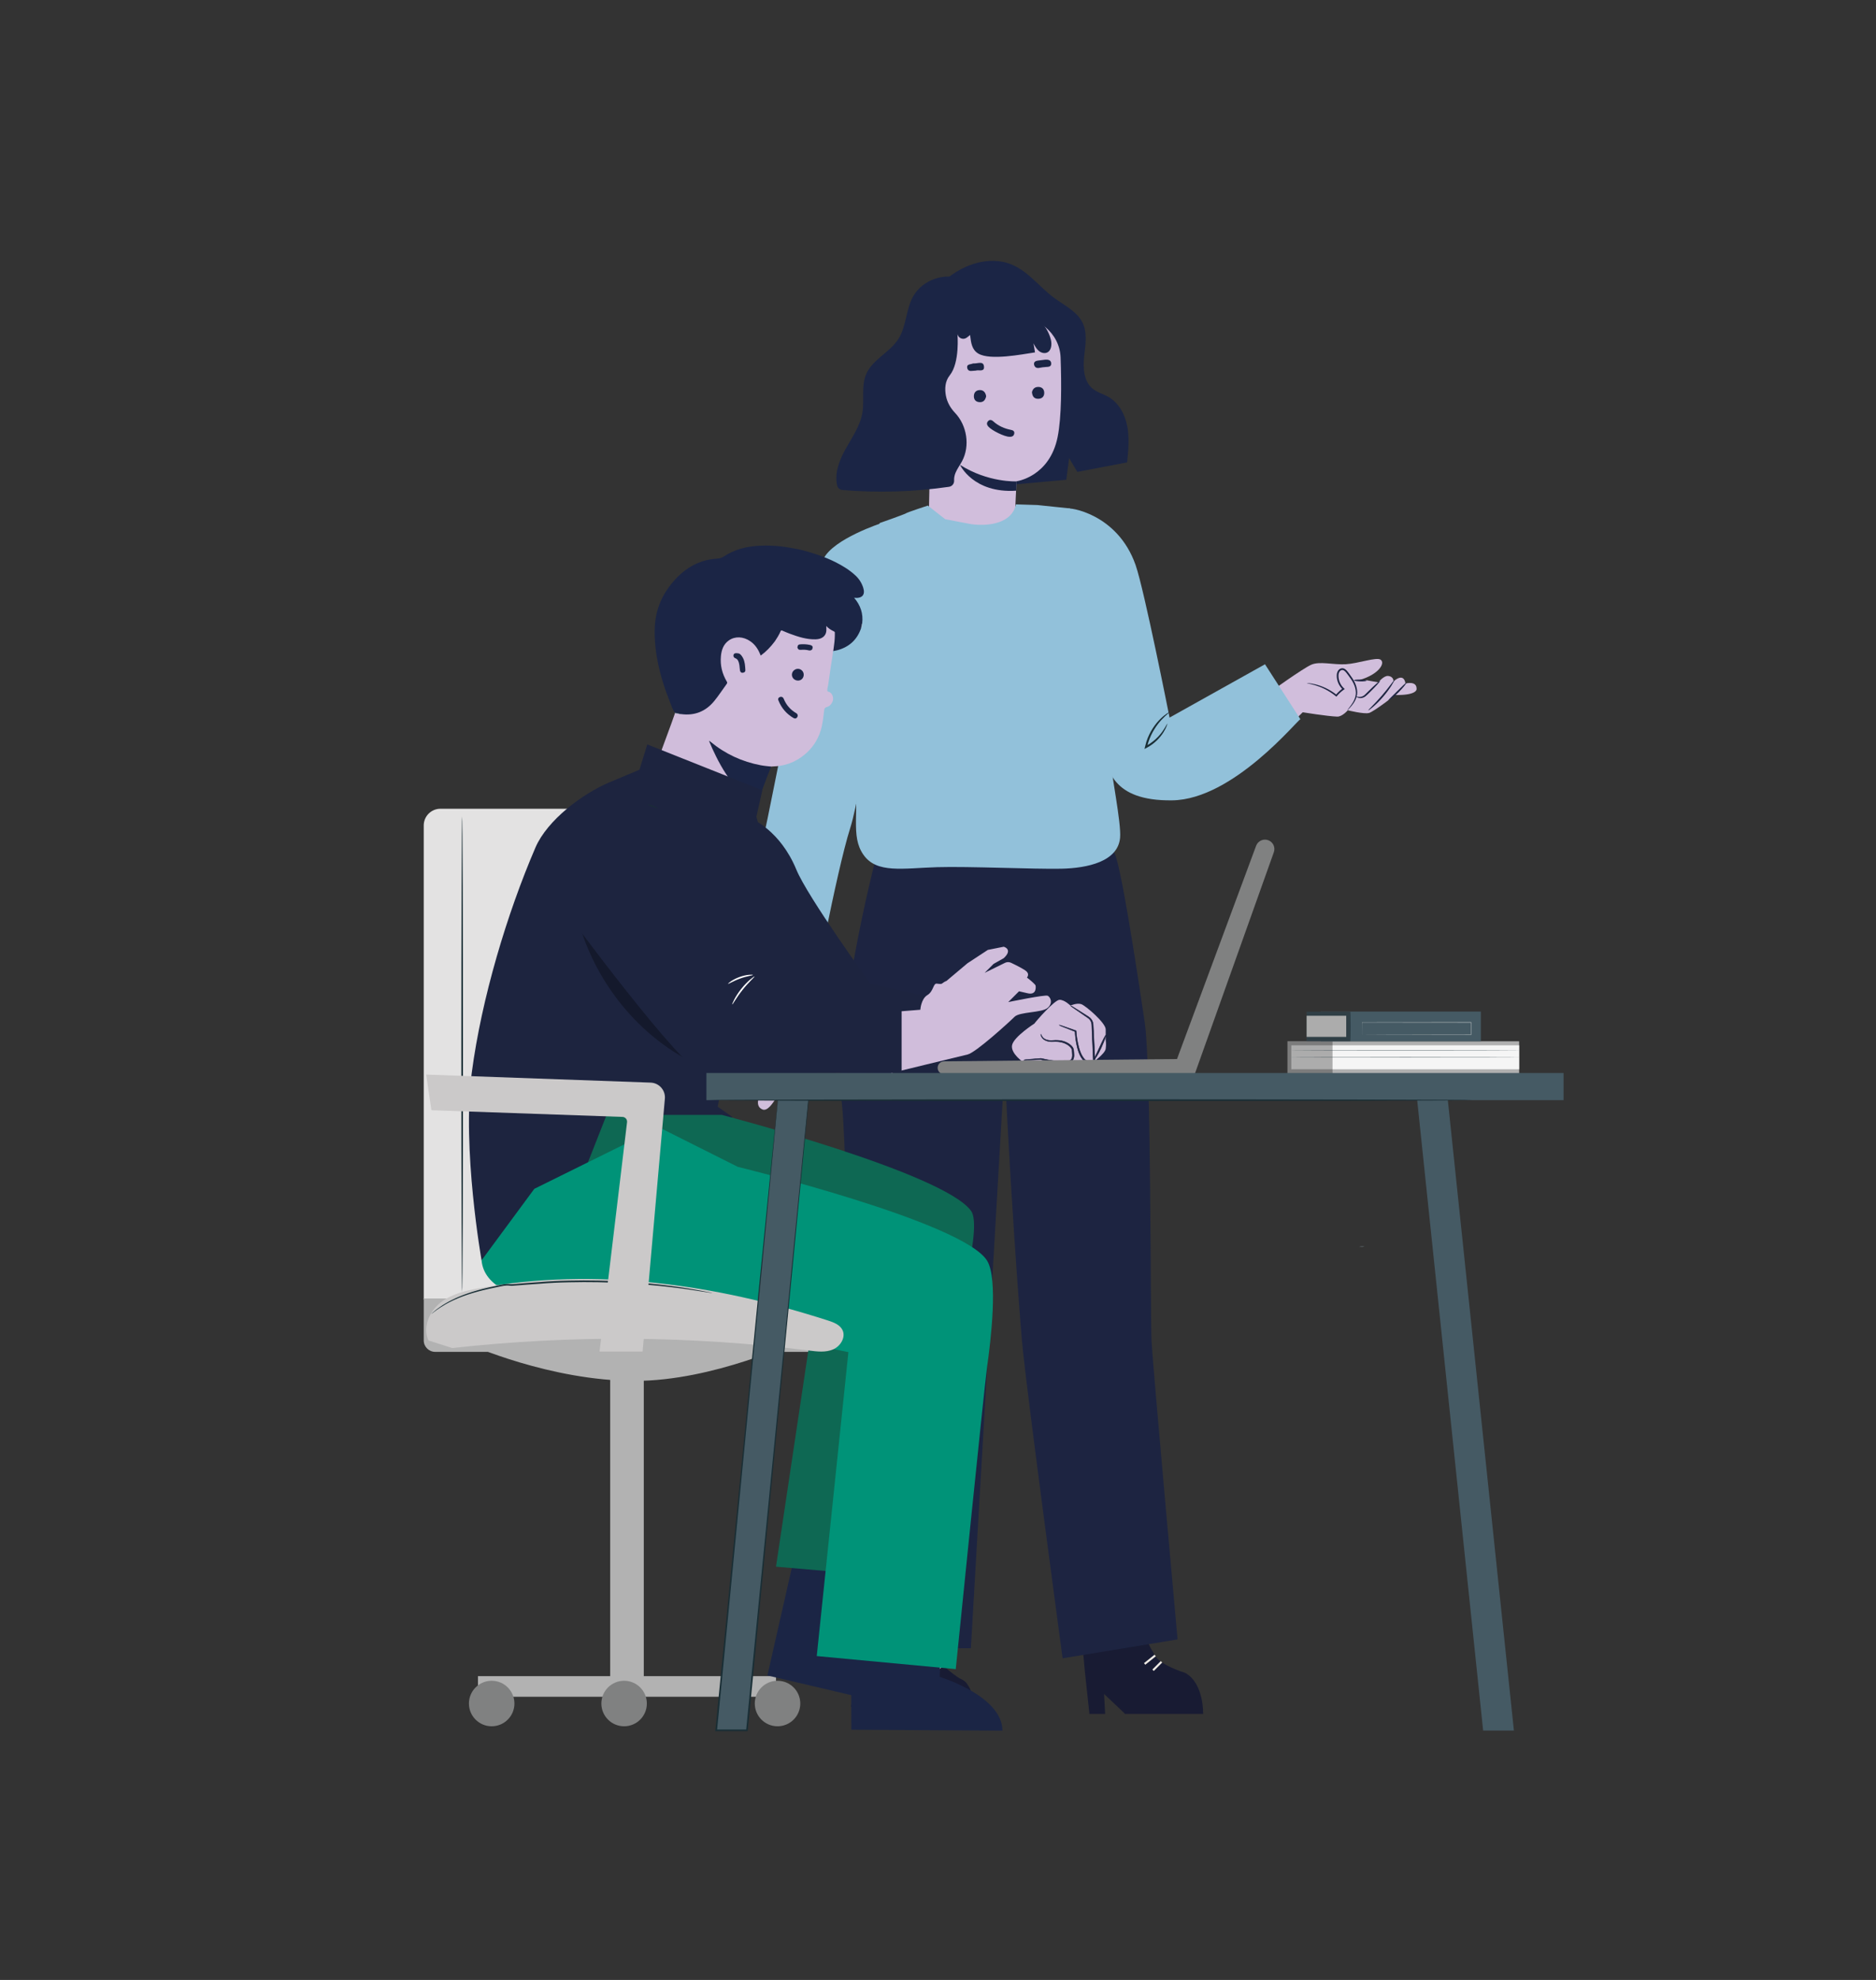 <?xml version="1.0" encoding="UTF-8"?>
<svg id="Capa_1" data-name="Capa 1" xmlns="http://www.w3.org/2000/svg" viewBox="0 0 1302.12 1373.97">
  <rect x="0" y="0" width="1302.12" height="1373.97" fill="#333333" stroke="none"/>
  <defs>
    <style>
      .cls-1 {
        fill: #738086;
      }

      .cls-2 {
        fill: #fff;
      }

      .cls-3 {
        fill: #f5f5f5;
      }

      .cls-4 {
        fill: #d1bedc;
      }

      .cls-5 {
        fill: #455a64;
      }

      .cls-6 {
        fill: #b2b2b2;
      }

      .cls-7 {
        fill: #808181;
      }

      .cls-8 {
        stroke: #eeeae4;
        stroke-width: 1.42px;
      }

      .cls-8, .cls-9 {
        fill: #181b33;
      }

      .cls-8, .cls-10 {
        stroke-miterlimit: 10;
      }

      .cls-11 {
        fill: #0e6853;
      }

      .cls-12 {
        fill: #b0b0b0;
      }

      .cls-13 {
        opacity: .3;
      }

      .cls-14 {
        fill: #192e35;
      }

      .cls-15 {
        fill: #1b2545;
      }

      .cls-16, .cls-10 {
        fill: #1d243f;
      }

      .cls-17 {
        fill: #e3e2e2;
      }

      .cls-18 {
        fill: #d0bddb;
      }

      .cls-19 {
        fill: #cfccd1;
      }

      .cls-20 {
        fill: #e3e3e2;
      }

      .cls-21 {
        fill: #608385;
      }

      .cls-22 {
        fill: #92c1da;
      }

      .cls-23 {
        fill: #1d2441;
      }

      .cls-24 {
        fill: #009378;
      }

      .cls-10 {
        stroke: #1d2440;
        stroke-width: .3px;
      }

      .cls-25 {
        fill: #cbc9c9;
      }
    </style>
  </defs>
  <g>
    <path class="cls-9" d="M750.99,1138.21l2.19,23.4,2.92,27.05v.73h10.97l-.73-13.89,13.89,13.16,.73,.73h54.11s.73-21.2-12.43-28.52c0,0-19.74-5.85-21.94-13.89,0,0-5.85-8.04-5.85-16.82l-43.87,8.04Z"/>
    <line class="cls-8" x1="800.34" y1="1159.05" x2="806.19" y2="1153.2"/>
    <line class="cls-8" x1="794.49" y1="1154.67" x2="801.8" y2="1148.82"/>
  </g>
  <g>
    <path class="cls-9" d="M671.08,1168.3l1.46,2.19c4.39,7.31,0,13.89,0,13.89h-54.11l-8.04-12.43-7.31,12.43h-12.43l4.39-16.09,10.97-41.68,47.53,10.97s-1.46,8.77-1.46,13.89c0,0,1.46,5.12,13.89,13.16,0,0,3.66,1.46,5.12,3.66Z"/>
    <line class="cls-8" x1="647.32" y1="1155.51" x2="652.43" y2="1151.85"/>
    <line class="cls-8" x1="649.51" y1="1159.9" x2="654.63" y2="1154.78"/>
  </g>
  <path class="cls-15" d="M652.94,197.3c12.84-13.07,33.1-20.79,49.88-13.44,11.28,4.94,18.94,15.53,28.84,22.85,7.21,5.33,16.12,9.45,19.9,17.59,3.33,7.17,1.73,15.52,.92,23.39-.8,7.87-.24,16.94,5.85,21.98,3.2,2.65,7.41,3.69,11.01,5.76,7.25,4.16,11.56,12.24,13.12,20.46,1.55,8.21,.72,16.67-.13,24.98l-34.57,6.59-5.68-9.55-1.98,15.02-44.12,3.98-43.05-139.6Z"/>
  <g>
    <path class="cls-4" d="M647.45,223.38l-.09,9.01-2.88,135.02c-.26,15.65,15.72,28.96,33.62,29.05h0c18.08,.09,25.46-12.63,26-28.44,.56-16.59,1.48-34.05,1.48-34.05,0,0,22.93-2.98,28.52-30.75,2.78-13.81,2.73-36.57,2.05-55.18-.61-16.76-15.99-29.63-33.85-28.31l-54.85,3.66Z"/>
    <path class="cls-15" d="M705.67,334.05s-19.82,.99-39.34-11.49c0,0,9.15,19.91,39.03,17.95l.3-6.46Z"/>
  </g>
  <path class="cls-15" d="M668.51,193.97c5.39,7.24,7.96,12.81,11.19,25.69,1.58,6.31-3.54,10.76-8.64,14.61-2.39,1.8-5.84,.54-6.49-2.38h0s1.77,19.74-5.37,28.59c-3.35,4.15-3.49,9.47-2.69,13.95,.81,4.58,3.17,8.7,6.37,12.07,8.27,8.7,10.57,22.89,4.86,33.56-1.46,2.73-3.37,5.23-4.54,8.1-.67,1.64-1.06,3.48-.95,5.24,.13,2.17-1.36,4.09-3.52,4.41-24.49,3.55-49.38,4.3-74.03,2.23-1.74-.15-3.22-1.37-3.62-3.07-1.93-8.18,1.29-17.1,5.42-24.63,4.62-8.41,10.49-16.48,12.08-25.94,1.49-8.9-.94-18.5,2.64-26.79,4.39-10.17,16.32-14.98,22.3-24.32,5.64-8.8,5.18-20.35,10.23-29.5,6.48-11.75,22.44-17.18,34.75-11.81"/>
  <path class="cls-15" d="M667.48,220.83c9.37,4.82,2.52,19.27,11.62,24.57,8.29,4.83,29.81,.56,39.29-.86-.35-2.1-.7-4.21-1.06-6.31,.96,1.85,1.95,3.73,3.52,5.11,1.56,1.38,3.84,2.14,5.77,1.37,3.18-1.28,3.6-5.66,2.79-8.99-1.31-5.34-4.42-10.11-8.28-14.03-7.01-7.12-16.63-11.6-26.58-12.4-9.96-.8-20.16,2.11-28.21,8.02"/>
  <path class="cls-15" d="M700.63,303.1c1.93,.11,3.12-.62,3.36-2.29,.23-1.56-.75-2.22-2.27-2.51-4.61-.88-8.79-2.75-12.31-5.93-1.28-1.15-2.63-1.36-3.75,.06-.88,1.12-.78,2.29,.25,3.5,2.37,2.78,11.34,7.18,14.72,7.17Z"/>
  <path class="cls-15" d="M684.48,274.98c-.36-2.45-1.69-4.21-4.11-4.29-2.57-.08-4.38,1.39-4.41,4.2-.03,2.55,1.39,4.03,3.92,4.19,2.84,.17,4.06-1.63,4.61-4.1Z"/>
  <path class="cls-15" d="M716.27,272.14c.26,2.9,1.48,4.52,4.1,4.6,2.81,.08,4.5-1.54,4.43-4.23-.06-2.39-1.51-4.04-4.22-4-2.65,.04-3.81,1.64-4.31,3.63Z"/>
  <path class="cls-15" d="M725.4,249.6c-1.71,.21-3.42,.4-5.13,.64-1.62,.22-2.88,1.06-2.52,2.8,.35,1.71,1.62,2.62,3.55,2.26,1.55-.29,3.11-.58,4.68-.63,1.85-.07,3.81-.21,3.65-2.53-.16-2.41-2.21-2.68-4.23-2.54Z"/>
  <path class="cls-15" d="M677.32,257.19c1.76-.78,6.27,1.33,5.63-3.11-.54-3.77-4.5-1.68-7.01-1.89-.55-.05-1.12,.26-1.69,.38-1.58,.34-3.41,.55-2.89,2.85,.44,1.97,2.02,2.2,3.76,1.93,.57-.09,1.15-.09,2.19-.16Z"/>
  <g>
    <path class="cls-4" d="M881.49,480.26s22.7-16.34,28.62-18.97c5.92-2.63,15.35,.16,23.98-.35,8.62-.51,21.25-5.12,24.16-3.17,3.45,2.31-1.11,10.2-14.61,14.11h3.82s9.19,1.61,9.19,1.61c0,0,3.89-4.73,6.81-4.42,4.17,.44,3.73,3.86,3.73,3.86,0,0,7.02-6.87,8.36,1.39,0,0,7.71-2.12,7.69,3.56,0,0,1.23,4.67-14.81,4.42,0,0-14.72,11.46-18.16,12.45-3.44,.99-14.79-1.86-14.79-1.86,0,0-3.82,4.52-7.37,4.4-6.77-.24-23.91-3.01-23.91-3.01l-7.56,7.48-15.17-21.5Z"/>
    <path class="cls-23" d="M935.07,492.99c-.07-.06,.64-.93,1.88-2.53,1.17-1.6,3.09-3.95,3.89-7.39,.83-3.43-.37-7.74-3-11.63-.65-.99-1.36-1.97-2.12-2.96-.77-.98-1.5-2.08-2.38-2.84-.88-.8-1.99-.98-2.9-.29-.92,.65-1.36,1.86-1.42,3.14-.16,3.55,1.42,7,3.82,9.16l.54,.49-.59,.41c-1.9,1.33-3.53,2.87-4.87,4.48l-.34,.41-.41-.34c-5.11-4.19-10.35-6.38-14.09-7.51-3.76-1.13-6.04-1.36-6.02-1.52,0-.05,.58-.05,1.65,.06,1.06,.12,2.62,.35,4.55,.84,3.84,.97,9.27,3.06,14.59,7.29l-.75,.08c1.38-1.7,3.06-3.33,5.04-4.74l-.05,.9c-2.67-2.38-4.42-6.12-4.25-10.09,.06-1.44,.59-3.1,1.92-4.04,.63-.47,1.48-.74,2.3-.63,.82,.1,1.52,.53,2.06,.99,1.09,.97,1.76,2.05,2.53,3.04,.75,1.01,1.47,2.02,2.13,3.05,2.68,4.04,3.91,8.72,2.9,12.42-.99,3.66-3.07,5.96-4.36,7.49-1.36,1.52-2.19,2.28-2.24,2.23Z"/>
    <path class="cls-23" d="M957.95,472.47c.23,.24-2.95,3.76-7.11,7.86-1.06,1.02-1.99,2.01-3.06,2.85-1.09,.85-2.34,1.22-3.37,1.26-1.07,.03-1.84-.3-2.33-.5-.5-.22-.76-.39-.73-.47,.02-.08,.33-.06,.86,.02,.53,.07,1.28,.23,2.14,.11,.86-.14,1.88-.52,2.76-1.28,.89-.77,1.85-1.83,2.9-2.84,4.16-4.11,7.72-7.25,7.96-7.01Z"/>
    <path class="cls-23" d="M949.73,492.94c-.23-.27,4.37-4.38,9.3-10.11,4.96-5.72,8.37-10.86,8.67-10.67,.27,.15-2.72,5.65-7.76,11.45-5.01,5.82-10.03,9.57-10.21,9.33Z"/>
    <path class="cls-23" d="M963.73,485.89c-.16-.24,2.68-2.81,6.03-6.21,3.39-3.36,6.14-6.09,6.38-5.88,.26,.22-2.12,3.34-5.54,6.73-3.38,3.43-6.66,5.68-6.88,5.36Z"/>
    <path class="cls-23" d="M939.79,472.11c-.01-.33,1.96-.55,4.39-.49,2.44,.06,4.4,.38,4.38,.71-.02,.33-1.99,.55-4.39,.49-2.41-.06-4.37-.38-4.38-.71Z"/>
  </g>
  <g>
    <g>
      <path class="cls-4" d="M527.48,702.8s-14.38,25.06-15.07,28.4c0,0-1.42,7.07,.54,8.94,1.97,1.87,3.1,1.73,3.1,1.73,0,0-.75,4.65,2.28,7,3.03,2.35,3.66,1.42,3.66,1.42,0,0-.2,5.96,2.48,7.56,2.67,1.6,3.64,.46,3.64,.46,0,0-5.28,9.09,1.17,11.61,6.44,2.53,15-19.93,16.23-21.25,.43-.46-1.69,7.87,.39,6.57,3.88-2.43,10.16-9.05,10.16-9.05,0,0,3.37-2.25,3.18-7.42-.19-5.17-.9-18.7-1.88-22.75-.98-4.05-2.26-11.05-2.26-11.05l3.16-11.14-28.78-3.32-2.01,12.28Z"/>
      <path class="cls-23" d="M548.13,743.74c.31,.18-.95,2.84-2.52,6.08-1.58,3.24-2.9,5.86-3.23,5.73-.32-.12,.48-2.99,2.09-6.29,1.6-3.29,3.36-5.7,3.66-5.52Z"/>
      <path class="cls-23" d="M526.83,760.08c-.33-.1,.12-2.37,1.41-4.88,1.29-2.51,2.87-4.2,3.14-3.99,.29,.21-.78,2.16-2.02,4.57-1.24,2.41-2.2,4.41-2.54,4.3Z"/>
      <path class="cls-23" d="M521.88,742.72c.29,.14-.07,2.03,.26,4.49,.39,2.45,.52,4.5,.17,4.6-.32,.09-1.03-1.9-1.43-4.47-.37-2.65,.65-4.81,1-4.62Z"/>
      <path class="cls-23" d="M516.46,733.79c.34,.13-.1,1.99-.21,4.28-.13,2.3,.13,4.19-.22,4.28-.32,.11-1.18-1.81-1.04-4.35,.12-2.53,1.16-4.36,1.47-4.22Z"/>
    </g>
    <path class="cls-22" d="M612.17,362.89s-33.9,10.96-40.64,25.03c-6.74,14.07-39.05,184.54-40.68,188.68-1.63,4.14-8.77,113.82-8.77,113.82l41.19,7.45s17.04-92.21,26.79-123.01c9.75-30.79,20.04-129.57,20.04-129.57l2.07-82.4Z"/>
  </g>
  <path class="cls-23" d="M678.64,598.77c-4.06-.59-71.29-1.09-71.29-1.09,0,0-29.52,114.43-22.87,169.76,3.89,32.31,10.47,375.57,13.03,376.31,2.55,.75,76.37,0,76.37,0l26.52-457.18-21.77-87.81Z"/>
  <path class="cls-23" d="M794.57,709.62c-4.56-30.88-17.68-117.98-21.75-118.29-4.07-.31-95.52,5.86-97.44,5.26-1.92-.6,21.99,114.17,21.99,114.17-2.83,9.97,9.13,193.42,12.63,226.49,4.64,43.78,27.55,213.52,27.55,213.52l79.79-13.12s-17.14-189.27-18.05-206.55c-.91-17.28-.17-190.61-4.73-221.49Z"/>
  <g>
    <path class="cls-22" d="M741.11,353.02c.08-1.16,34.42,2.9,47.1,39.08,6.05,17.27,23.57,105.86,23.57,105.86l66.25-37,24.58,38.16c-1.7,0-46.46,55.71-88.97,56.27-42.52,.57-44.44-22.19-48.89-35.2-3.89-11.38-4.54-75.91-4.54-75.91l-19.09-91.27Z"/>
    <path class="cls-14" d="M810.22,502.21c.07,.03-.07,.63-.47,1.68-.4,1.05-1.11,2.53-2.19,4.26-2.13,3.45-6.06,7.88-11.85,10.91l-1.31,.69,.33-1.45c.27-1.19,.6-2.43,.99-3.68,2.28-7.04,6.37-12.53,9.81-15.85,1.72-1.67,3.27-2.85,4.37-3.61,1.12-.73,1.77-1.08,1.83-1,.14,.19-2.29,1.86-5.49,5.29-3.17,3.41-6.99,8.8-9.19,15.59-.38,1.2-.7,2.4-.97,3.55l-.99-.76c5.55-2.85,9.45-6.98,11.73-10.2,2.31-3.24,3.22-5.52,3.42-5.43Z"/>
  </g>
  <path class="cls-22" d="M705.09,349.99l15,.48,22.55,2.35,17.96,65.61s3,35.66,9.02,101.05c1.6,17.4,8.75,51.43,7.82,61.87-1.47,16.51-22.47,21.09-40.84,21.49-18.38,.4-64.25-1.74-86.21-1.07-23.82,.73-41.91,4.56-51.09-8.63-9.19-13.18-2.61-28.92-6.06-61.62-.29-2.71,1.14-36.44,1.35-39.47,2.09-30.22-2.21-52.59-.33-78.5,1.75-24.14,16.57-49.89,16.33-50.58,0,0,16.93-5.92,18.13-6.72,1.2-.8,15.28-5.41,15.28-5.41l12.05,9.46,18.07,3.44s15.49,2.58,24.95-4.3c5.57-4.05,6.02-9.46,6.02-9.46Z"/>
  <g>
    <rect class="cls-12" x="893.66" y="722.6" width="160.78" height="22.3" transform="translate(1948.09 1467.5) rotate(180)"/>
    <rect class="cls-3" x="896.28" y="725.39" width="158.15" height="16.64" transform="translate(1950.71 1467.41) rotate(180)"/>
    <g class="cls-13">
      <rect x="893.66" y="722.6" width="31.24" height="22.3"/>
    </g>
    <path class="cls-14" d="M896.28,729.02s.14,0,.41,.01c.27,0,.68,0,1.2,.01,1.06,0,2.61,.01,4.61,.02,4.01,0,9.81,.02,16.97,.04,14.33,0,34.12,.02,55.97,.03,21.86-.01,41.65-.03,55.98-.03,7.16-.02,12.95-.03,16.96-.04,2,0,3.55-.02,4.61-.02,.52,0,.92,0,1.2-.01,.27,0,.41-.01,.41-.01,0,0-.14,0-.41-.01-.28,0-.68,0-1.2-.01-1.06,0-2.61-.01-4.61-.02-4.01,0-9.8-.02-16.96-.04-14.33,0-34.12-.02-55.98-.03-21.85,.01-41.64,.03-55.97,.03-7.16,.02-12.95,.03-16.97,.04-2,0-3.55,.02-4.61,.02-.52,0-.93,0-1.2,.01-.27,0-.41,.01-.41,.01Z"/>
    <path class="cls-14" d="M896.28,733.47s.14,0,.41,.01c.27,0,.68,0,1.2,.01,1.06,0,2.61,.01,4.61,.02,4.01,0,9.81,.02,16.97,.04,14.33,0,34.12,.02,55.97,.03,21.86-.01,41.65-.03,55.98-.03,7.16-.02,12.95-.03,16.96-.04,2,0,3.55-.02,4.61-.02,.52,0,.92,0,1.2-.01,.27,0,.41-.01,.41-.01,0,0-.14,0-.41-.01-.28,0-.68,0-1.2-.01-1.06,0-2.61-.01-4.61-.02-4.01,0-9.8-.02-16.96-.04-14.33,0-34.12-.02-55.98-.03-21.85,.01-41.64,.03-55.97,.03-7.16,.02-12.95,.03-16.97,.04-2,0-3.55,.02-4.61,.02-.52,0-.93,0-1.2,.01-.27,0-.41,.01-.41,.01Z"/>
    <g>
      <rect class="cls-5" x="916.67" y="701.97" width="111.19" height="20.63" transform="translate(1944.52 1424.57) rotate(180)"/>
      <rect class="cls-5" x="906.99" y="702.08" width="30.26" height="20.4"/>
      <rect class="cls-3" x="906.99" y="704.88" width="27.41" height="14.65"/>
      <g class="cls-13">
        <rect x="906.99" y="702.08" width="30.26" height="20.4"/>
      </g>
      <path class="cls-20" d="M945.38,718.07s0-.2,0-.57c0-.38,0-.93,0-1.66,0-1.46,.01-3.61,.02-6.4l-.04,.05c12.88,.01,41.92,.04,75.65,.07h0l-.1-.12c0,2.96,0,5.88,0,8.63l.1-.12c-21.22,.02-40.12,.04-53.71,.05-6.8,.01-12.28,.03-16.06,.03-1.89,0-3.35,.01-4.35,.02-.49,0-.87,0-1.13,0-.26,0-.39,0-.39,0,0,0,.13,0,.38,0,.26,0,.63,0,1.12,0,.99,0,2.45,0,4.33,.02,3.78,0,9.24,.02,16.04,.03,13.62,.01,32.54,.03,53.79,.05h.1s0-.12,0-.12v-8.75h-.1c-33.73,.03-62.76,.06-75.65,.07h-.04v.05c.01,2.8,.02,4.96,.02,6.43,0,.72,0,1.27,0,1.65,0,.37,0,.55,0,.55Z"/>
      <path class="cls-14" d="M937.21,722.46c.06,0,.1-4.62,.1-10.33s-.05-10.33-.1-10.33-.1,4.62-.1,10.33,.05,10.33,.1,10.33Z"/>
    </g>
  </g>
  <g>
    <g>
      <path class="cls-15" d="M597.64,436.01c-2.69,7.84-8.09,12.8-16,15.09-1.07,.31-2.19,.48-3.28,.71-.61-.53-.3-1.18-.22-1.78,.41-3.16,.84-6.32,.84-9.52,0-1.18-.35-1.97-1.48-2.47-1.2-.54-2.23-1.39-3.27-2.21-.33,.38-.16,.75-.16,1.09-.04,3.75-2.14,6.3-5.85,6.97-2.72,.49-5.45,.29-8.16-.2-5.54-1.01-10.83-2.86-15.99-5.08-1.59-.68-1.59-.69-2.37,.84-1.05,2.03-2.16,4.02-3.56,5.82-2.5,3.58-5.48,6.7-8.96,9.34-1.02,.77-1.44,.63-2.05-.67-1.27-2.7-2.69-5.31-4.99-7.28-3.41-2.92-7.23-4.57-11.84-3.57-4.64,1-7.42,3.98-8.65,8.39-1.99,7.1-.73,13.85,2.7,20.23,.8,1.48,.89,2.61-.15,3.99-2.83,3.75-5.3,7.78-8.32,11.38-5.57,6.64-12.79,9.6-21.42,9.18-.78-.04-1.54-.17-2.28-.45-1.28-.48-2.77-.3-3.86-1.31-1.37-1.99-2.11-4.29-2.99-6.49-3.75-9.39-6.88-18.98-8.84-28.92-1.23-6.24-1.99-12.53-2.09-18.89-.05-3.63,.12-7.27,.67-10.84,1.35-8.67,4.83-16.44,10.28-23.36,2.89-3.68,6.06-7.08,9.76-9.89,3.85-2.93,8.11-5.2,12.74-6.7,3.42-1.11,6.96-1.51,10.52-1.82,1.39-.12,2.74-.59,3.87-1.33,7.51-4.97,15.87-7.11,24.74-7.55,7.6-.38,15.13,.17,22.62,1.62,2.5,.49,5.03,.85,7.48,1.51,7.75,2.06,15.35,4.53,22.56,8.13,5.16,2.58,10.02,5.52,14.23,9.48,2.52,2.37,4.29,5.21,5.32,8.51,1.5,4.8-.79,7.48-6.34,6.88,4.49,5.23,6.4,11.05,5.59,17.67-.13,1.2-.41,2.38-.79,3.53Z"/>
      <path class="cls-18" d="M472.66,495.52c9.36,1.3,17.1-1.76,23.05-9,3.14-3.82,5.83-8.02,8.76-12.02,.45-.61,.27-1.06-.05-1.61-3.17-5.38-4.61-11.2-4.05-17.41,.39-4.38,1.72-8.43,5.57-11.11,4.31-2.99,10.01-2.72,14.85,.63,3.1,2.14,5.18,5.09,6.62,8.52,.19,.45,.38,.9,.6,1.41,3.81-2.77,6.95-6.11,9.74-9.8,.5-.27,1.05-.38,1.59-.19,4.36,1.5,8.83,2.57,13.32,3.59,.27,.06,.49,.24,.74,.35,.92,1.46,2.29,1.74,3.9,1.56,.95-.11,1.93-.04,2.86,.16,1.24,.27,2.43,.25,3.62-.19,4.31,.46,8.62,.78,12.95,.96,.55,.02,1.1,.13,1.43,.66-.3,3.62-1.01,7.19-1.54,10.78-.61,4.17-1.23,8.34-1.79,12.52-.16,1.22-.68,2.37-.59,3.63,.03,.48,0,.89,.63,1,2.66,.47,4.17,4.12,2.95,6.99-.76,1.78-2.06,3.2-3.95,3.69-1.43,.37-1.72,1.27-1.86,2.45-.56,4.69-1.01,9.42-2.41,13.95-2.05,6.61-5.79,12.18-11.13,16.61-6.46,5.35-13.91,8.06-22.29,8.22-.32,0-.63,.07-.95,.11-.7,.25-1.41,.32-2.15,.24-4.69-.45-9.25-1.46-13.75-2.83-6.5-1.98-12.59-4.79-18.34-8.39-2.71-1.7-5.3-3.55-7.9-5.71,2.2,4.87,4.3,9.61,6.81,14.16,3.41,6.16,7.25,12.01,11.97,17.26,.33,.37,1.82,2.9,1.63,3.48-2.67,4.53-12.03,.91-16.44-1.97-14.51-2.99-29.29-5.16-41.34-13.07-1.53-1.01-1.5-1.11-.65-3.4,1.31-3.51,9.78-26.5,11.04-30.03,.82-2.3,1.63-4.6,2.44-6.9,1.42-.03,2.72,.66,4.13,.72Z"/>
      <path class="cls-15" d="M512.37,548.01c-6.32-6.92-11.24-14.78-15.38-23.15-1.71-3.46-3.35-6.97-4.83-10.63,.54-.06,.77,.32,1.04,.54,10.22,8.44,21.87,13.83,34.86,16.28,2.36,.45,4.77,.62,7.16,.91-.83,2.12-1.68,4.22-2.49,6.35-1.29,3.38-2.55,6.78-3.82,10.17-.91,2.42-1.81,4.85-2.72,7.28-.22,.6-.34,1.24-1.27,.61-4.16-2.82-8.37-5.57-12.56-8.35Z"/>
      <path class="cls-18" d="M578.17,452.03c-3.19-.21-6.37-.41-9.56-.64-1.66-.12-3.33-.21-4.94-.66-.03-.04-.08-.07-.08-.11-.39-2.43-.46-2.5-3-2.9-.94-.15-1.9-.15-2.85-.19-1.68-.08-3.27,.05-4.25,1.72-2.74-.62-5.5-1.17-8.21-1.9-2.52-.68-4.97-1.63-7.52-2.22,1.52-2.26,2.98-4.56,4.04-7.08,.33-.78,.65-.66,1.21-.43,1.78,.75,3.55,1.53,5.36,2.2,5.76,2.12,11.59,4,17.83,3.83,4.25-.11,6.98-2.24,7.34-5.71,.12-1.1-.01-2.23-.03-3.52,1.59,1.71,3.38,2.83,5.32,3.73,.42,.2,.62,.39,.62,.9,.04,2.78-.1,5.54-.5,8.28-.21,1.48-.4,2.97-.59,4.45-.07,.07-.13,.15-.2,.22Z"/>
      <path class="cls-21" d="M472.66,495.52c-1.44,.13-2.75-.48-4.13-.72-.08-.11-.16-.21-.23-.32,1.45,.35,2.91,.69,4.36,1.04Z"/>
      <path class="cls-19" d="M597.64,436.01c.26-1.18,.53-2.35,.79-3.53,.09,1.26-.18,2.43-.79,3.53Z"/>
      <path class="cls-15" d="M542.49,483.55c.76,.21,1.21,.7,1.48,1.36,1.76,4.33,4.65,7.66,8.7,10,1.06,.61,1.31,1.76,.74,2.7-.61,1-1.58,1.27-2.71,.61-4.83-2.85-8.29-6.9-10.37-12.11-.27-.66-.37-1.31,.2-1.9,.56-.58,1.24-.71,1.96-.66Z"/>
      <path class="cls-15" d="M512.82,453.48c1.08,.32,2.12,1.64,2.9,3.15,1.35,2.62,1.47,5.52,1.63,8.38,.07,1.24-.85,1.79-1.94,1.86-1.09,.07-1.63-.71-1.81-1.69-.26-1.43-.2-2.89-.52-4.33-.4-1.78-.83-3.41-2.83-4.14-.98-.36-1.37-1.34-1.06-2.39,.27-.95,1.51-1.34,3.62-.84Z"/>
      <path class="cls-15" d="M552.92,472.17c-2.22-.48-3.64-2.6-3.18-4.78,.45-2.19,2.8-3.68,4.99-3.16,2.18,.52,3.53,2.7,3.03,4.91-.51,2.26-2.53,3.53-4.83,3.03Z"/>
      <path class="cls-15" d="M553.48,449.25c.23-1.6,.66-2.06,2.23-2.15,2.13-.13,4.25-.04,6.34,.42,2,.44,2.43,1.3,1.61,3.21-.66,.58-1.42,.82-2.28,.59-1.83-.47-3.7-.52-5.56-.37-1.37,.11-2.06-.45-2.34-1.7Z"/>
    </g>
    <path class="cls-1" d="M943.44,865.19c1.17-.41,2.37-.21,3.56-.22-1.16,.5-2.38,.13-3.56,.22Z"/>
    <g>
      <path class="cls-6" d="M325.49,932.83s56.43,25.43,115.2,25.43c54.43,0,112.02-27.4,112.02-27.4l-227.22,1.97Z"/>
      <rect class="cls-6" x="423.53" y="933.31" width="23.31" height="244.14"/>
      <rect class="cls-6" x="331.75" y="1163.14" width="206.87" height="14.31"/>
      <path class="cls-7" d="M357.06,1182.14c0,8.72-7.07,15.79-15.79,15.79s-15.79-7.07-15.79-15.79,7.07-15.79,15.79-15.79,15.79,7.07,15.79,15.79Z"/>
      <path class="cls-7" d="M448.98,1182.14c0,8.72-7.07,15.79-15.79,15.79s-15.79-7.07-15.79-15.79,7.07-15.79,15.79-15.79,15.79,7.07,15.79,15.79Z"/>
      <path class="cls-7" d="M555.47,1182.14c0,8.72-7.07,15.79-15.79,15.79s-15.79-7.07-15.79-15.79,7.07-15.79,15.79-15.79,15.79,7.07,15.79,15.79Z"/>
    </g>
    <g>
      <path class="cls-17" d="M305.72,561.23h108.83v340.54h-120.44v-328.94c0-6.41,5.2-11.61,11.61-11.61Z"/>
      <path class="cls-14" d="M320.78,896.6c-.32,0-.58-73.89-.58-165.02s.26-165.04,.58-165.04,.58,73.88,.58,165.04-.26,165.02-.58,165.02Z"/>
    </g>
    <path class="cls-6" d="M294.12,901.08h298.15v37.03H302.07c-4.39,0-7.96-3.56-7.96-7.96v-29.08h0Z"/>
    <g>
      <path class="cls-16" d="M521.95,568.34s19.6,7.97,30.78,35.11c7.85,19.07,51.47,79.27,51.47,79.27l116,25.76,3.96,37-185.54-1.53-25.79-82.1,9.11-93.51Z"/>
      <path class="cls-16" d="M443.84,534.14l-20.6,8.65c-19.05,8-43.43,26.38-51.59,45.35-19.64,45.64-37.4,104.47-44.23,156.47-6.88,52.42,6.83,130,6.83,130l174.09-99.48-10.17-7.12,32.99-179.49-6.15-21.73,4.11-18.37s-46.19-18.55-79.84-31.84l-5.44,17.56Z"/>
      <g class="cls-13">
        <path d="M399.84,632.89c10.81,46.7,43.84,88.56,87.83,107.61-29.25-30.92-61.05-69.94-87.83-107.61Z"/>
      </g>
    </g>
    <path class="cls-15" d="M654.84,1097.5l-2.6,66.13s43.54,13.21,43.54,37.32l-104.88-.64-.18-103.2,64.13,.39Z"/>
    <path class="cls-15" d="M617.91,1076.68l-17.27,63.89s39.5,22.58,34.13,46.08l-102.11-23.99,22.82-100.65,62.43,14.67Z"/>
    <path class="cls-11" d="M501.04,773.68s153.9,40.01,173,66.64c16.15,22.52-68.58,252.62-68.58,252.62l-66.85-5.76,28.81-192.48-172.43-54.81,26.05-66.21h79.99Z"/>
    <path class="cls-24" d="M512.06,809.71s157.32,38.23,173.23,65.39c7.42,12.68,2.56,54.29-.22,73.94-1.87,13.23-21.69,209.22-21.69,209.22l-96.48-9.05,21.97-210.92h0l-163.46-32.95s-87.75,6.68-91.16-30.74l36.62-49.63,86.45-42.73,54.75,27.47Z"/>
    <g>
      <path class="cls-18" d="M717.96,710.3c1-1.5,14-16.5,17.5-16.5s7.5,4,7.5,4c0,0,4.5-2,7.5-1,3,1,17,13,17,17.5v7.5s.5,2.5,0,6c-.5,3.5-9,9.5-9,9.5h-47.97s-9.17-6.18-8.02-12c1.15-5.82,15.5-15,15.5-15Z"/>
      <path class="cls-10" d="M742.96,697.8c.04-.07,1.11,.54,3,1.7,2.05,1.29,4.72,2.98,7.93,5,.82,.56,1.72,1.01,2.62,1.79,.86,.77,1.55,1.8,1.94,2.99,.42,1.22,.34,2.49,.44,3.7,.06,1.24,.13,2.51,.2,3.82,.25,5.25,.53,10.99,.82,17.01,.04,.92,.08,1.83,.12,2.73l.02,.47-.46,.11c-.99,.25-1.97,.49-2.94,.73l-.07,.02h-.08c-1.4-.02-2.74-.59-3.76-1.41-1.03-.83-1.8-1.86-2.42-2.91-1.23-2.12-1.96-4.34-2.52-6.45-1.08-4.26-1.49-8.17-1.65-11.53l.26,.36c-3.4-1.34-6.22-2.45-8.39-3.31-1.96-.8-3.03-1.28-3-1.35s1.15,.26,3.16,.94c2.2,.77,5.06,1.76,8.51,2.97l.24,.08,.02,.28c.24,3.28,.74,7.17,1.85,11.3,.57,2.06,1.31,4.19,2.47,6.15,1.13,1.93,2.94,3.72,5.25,3.74l-.15,.02c.97-.24,1.94-.49,2.94-.73l-.44,.59c-.04-.9-.08-1.81-.13-2.73-.26-6.02-.51-11.76-.73-17.01-.05-1.31-.1-2.58-.15-3.82-.08-1.26,0-2.45-.33-3.45-.31-1.03-.9-1.94-1.63-2.63-.72-.66-1.67-1.19-2.46-1.77-3.13-2.15-5.73-3.94-7.73-5.31-1.81-1.28-2.79-2.01-2.75-2.08Z"/>
      <path class="cls-10" d="M710.49,735.58c0-.09,1.14-.24,3.21-.43,2.32-.19,5.26-.42,8.74-.7h.06s.08,.01,.08,.01c2.84,.66,6.19,1.31,9.88,1.79,1.84,.23,3.77,.41,5.76,.46,1.93,.05,4.12-.07,5.27-1.5,.64-.77,.83-1.85,.83-2.93,.02-1.1-.16-2.18-.19-3.38-.04-.84-.62-1.75-1.31-2.45-.69-.73-1.52-1.3-2.37-1.78-3.49-1.96-7.2-2.01-10.29-1.82-3.18,.08-5.79-1.19-6.8-2.72-1.05-1.5-.95-2.59-.9-2.57,.1-.03,.18,1,1.25,2.29,1.04,1.32,3.41,2.35,6.43,2.18,2.99-.29,7.05-.36,10.82,1.7,.93,.51,1.85,1.13,2.65,1.94,.78,.81,1.56,1.81,1.65,3.22,.03,1.03,.23,2.19,.21,3.39,0,1.19-.2,2.55-1.08,3.64-.78,.99-1.94,1.48-3.02,1.72-1.09,.24-2.18,.22-3.19,.2-2.05-.06-4.01-.26-5.88-.52-3.74-.53-7.09-1.25-9.96-2.01h.14c-3.5,.14-6.44,.24-8.77,.33-2.08,.05-3.23,.03-3.24-.06Z"/>
      <path class="cls-10" d="M759.39,735.37c-.26-.17,1.72-3.91,3.86-8.7,2.16-4.79,4.11-8.61,4.42-8.46,.27,.13-1.2,4.13-3.37,8.95-2.16,4.83-4.64,8.41-4.92,8.22Z"/>
    </g>
    <path class="cls-7" d="M655.3,745.51l173.09,2.29,55.73-156.28c1.23-3.25-.29-6.9-3.46-8.31h0c-3.45-1.54-7.49,.16-8.8,3.71l-54.91,147.98-161.68,1.6c-2.47,.02-4.46,2.03-4.46,4.5h0c0,2.48,2.01,4.49,4.49,4.5Z"/>
    <g>
      <g>
        <path class="cls-18" d="M618.57,702.32l20.24-1.62s.44-7.51,4.86-10.16c4.42-2.65,3.98-8.4,6.63-7.95,2.65,.44,4.42-.02,4.42-.02l16.79-14.12,14.14-9.28,11.05-2.21s6.63,1.77,0,7.95l-7.07,3.98-6.19,6.19,14.14-6.94c1.31-.65,2.85-.66,4.17-.03,3.25,1.54,9.26,4.5,10.85,6.09,2.21,2.21,0,4.42,0,4.42l6.19,5.3s1.33,7.07-5.74,5.3l-5.74-1.33-7.51,7.51s25.63-5.3,27.4-4.42c1.77,.88,3.98,4.86,0,8.4-3.98,3.53-19.44,2.65-22.98,6.19-3.54,3.53-26.91,24.88-32.65,26.2-5.74,1.33-52.9,12.84-52.9,12.84l-.09-42.28Z"/>
        <path class="cls-18" d="M718.8,683.91c-.1,.09-1.35-.92-3.48-2.46-1.06-.77-2.32-1.69-3.75-2.66-.71-.49-1.47-.98-2.26-1.46-.79-.44-1.67-1.03-2.37-.97-1.73,.11-3.41,1.3-4.94,2.05-1.52,.82-2.87,1.61-4,2.27-2.26,1.33-3.64,2.19-3.74,2.06-.09-.12,1.13-1.22,3.3-2.75,1.08-.76,2.41-1.62,3.92-2.51,.76-.44,1.55-.89,2.41-1.34,.86-.44,1.85-.89,3.01-.94,.27-.02,.58,.01,.92,.11,.29,.09,.53,.2,.77,.31,.46,.23,.9,.48,1.31,.74,.82,.52,1.58,1.04,2.29,1.56,1.42,1.04,2.64,2.03,3.64,2.9,2.01,1.71,3.1,2.99,2.97,3.11Z"/>
        <path class="cls-18" d="M656.73,680.87c.2,.27-1.91,2.09-4.35,4.45-2.43,2.38-4.46,4.33-4.71,4.09-.22-.2,1.41-2.49,3.91-4.93,2.52-2.43,4.98-3.86,5.16-3.61Z"/>
      </g>
      <path class="cls-14" d="M456.74,560.81c-.08,.2-2.89-.94-7.63-2.02-2.36-.55-5.22-.99-8.42-1.27-3.19-.22-6.72-.25-10.41,.07-3.68,.37-7.14,1.06-10.24,1.87-3.08,.87-5.81,1.84-8.03,2.83-4.45,1.94-7,3.59-7.12,3.41-.04-.07,.56-.52,1.7-1.29,1.13-.79,2.86-1.78,5.07-2.86,2.21-1.1,4.95-2.16,8.08-3.11,3.14-.89,6.67-1.63,10.42-2,3.76-.33,7.36-.27,10.61,.02,3.25,.34,6.14,.88,8.52,1.54,2.38,.65,4.26,1.3,5.52,1.86,1.26,.54,1.94,.88,1.91,.95Z"/>
      <path class="cls-16" d="M390.91,630.22s84.57,115.12,97.79,115.12,137.11-1.01,137.11-1.01v-46.81l-107-21.03s-46.01-95.21-56.19-107.42c-10.17-12.21-37.4-28.61-57.75-10.3-20.35,18.31-13.97,71.45-13.97,71.45Z"/>
      <path class="cls-2" d="M508.23,697.05c-.27-.11,1.91-5.41,6.3-10.88,4.36-5.5,9.04-8.81,9.2-8.57,.23,.27-4.04,3.91-8.3,9.29-4.29,5.35-6.89,10.32-7.21,10.16Z"/>
      <path class="cls-2" d="M505.38,682.69c-.19-.22,3.08-3.01,8.02-4.75,4.92-1.78,9.22-1.7,9.21-1.41,.03,.35-4.09,.79-8.82,2.5-4.75,1.68-8.21,3.95-8.41,3.66Z"/>
    </g>
    <g>
      <path class="cls-25" d="M584.78,922.99c-1.8-3.72-6.12-5.36-10.05-6.63-77.83-25.09-161.34-37.12-241.8-22.51-9.68,1.76-19.67,4.07-27.35,10.21-7.68,6.14-12.31,17.18-8.2,26.12l16.52,5.29c82.29-9.17,165.66-8.58,247.81,1.75,5.53,.7,11.38,1.4,16.51-.79,5.13-2.19,8.98-8.42,6.56-13.45Z"/>
      <path class="cls-14" d="M494.45,897.25s-.18,.01-.52-.03c-.41-.05-.9-.12-1.51-.2-1.42-.21-3.34-.5-5.77-.86-5-.8-12.23-1.95-21.22-2.98-17.96-2.14-42.94-4.03-70.54-3.36-6.9,.13-13.63,.47-20.12,1-6.5,.49-12.74,.85-18.74,1.4-.77,.05-1.55,.05-2.32-.05-.72-.1-1.4-.13-2.11-.1-1.4,.06-2.79,.34-4.18,.63-2.77,.58-5.47,1.14-8.07,1.68-5.18,1.16-9.96,2.44-14.25,3.85-8.58,2.8-15.1,6.22-19.31,8.99-2.12,1.37-3.7,2.53-4.74,3.36-.48,.37-.88,.67-1.2,.92-.28,.2-.42,.3-.44,.28-.01-.02,.11-.14,.36-.37,.31-.27,.68-.61,1.13-1.01,1-.89,2.54-2.12,4.64-3.55,4.16-2.9,10.69-6.47,19.3-9.39,4.3-1.47,9.1-2.81,14.3-4.01,2.61-.56,5.3-1.14,8.07-1.74,1.39-.3,2.83-.61,4.34-.68,.75-.04,1.54,0,2.28,.09,.69,.08,1.41,.08,2.13,.03,5.92-.57,12.23-.95,18.73-1.46,6.5-.55,13.25-.89,20.17-1.02,27.67-.66,52.71,1.36,70.67,3.71,8.99,1.13,16.22,2.41,21.2,3.35,2.41,.45,4.33,.81,5.73,1.08,.59,.12,1.08,.23,1.49,.31,.33,.08,.5,.12,.5,.14Z"/>
      <path class="cls-25" d="M299.42,770.43l132.65,4.63c1.96,.07,3.43,1.82,3.15,3.77l-19.09,159.09h29.89l15.43-175.13c.73-5.98-3.81-11.3-9.83-11.52l-155.77-5.59,3.57,24.75Z"/>
    </g>
    <polygon class="cls-5" points="1004.45 758.83 983.66 758.83 983.66 763.44 1029.44 1200.9 1050.79 1200.9 1004.45 758.83"/>
    <g>
      <g>
        <polygon class="cls-5" points="540.34 758.83 561.13 758.83 561.13 763.54 518.45 1200.75 497.1 1200.75 540.34 758.83"/>
        <path class="cls-14" d="M540.34,758.83s-.05,.79-.18,2.3c-.14,1.53-.34,3.76-.61,6.68-.56,5.88-1.37,14.5-2.42,25.62-2.13,22.24-5.22,54.43-9.05,94.3-7.74,79.69-18.46,190.1-30.39,313.08l-.58-.64c6.66,0,13.83,0,21.03,0h.32l-.58,.52c20.24-205.4,37.38-379.39,43.07-437.18v.02c0-2.18,.01-3.47,.02-4.71l.16,.16c-7.08-.04-12.26-.07-15.69-.09-1.7-.02-2.96-.03-3.83-.04-.84-.01-1.27-.03-1.27-.03,0,0,.39-.02,1.22-.03,.86,0,2.11-.02,3.79-.04,3.45-.02,8.66-.05,15.78-.09h.16s0,.16,0,.16c0,1.23,0,2.53,.02,4.71h0s0,.02,0,.02c-5.59,57.8-22.41,231.82-42.27,437.26l-.05,.52h-.85c-7.2,0-14.37,0-21.03,0h-.64l.06-.64c12.14-123.13,23.03-233.66,30.9-313.44,3.97-39.81,7.17-71.94,9.39-94.14,1.12-11.05,1.99-19.63,2.58-25.47,.3-2.88,.53-5.08,.69-6.59,.16-1.48,.26-2.22,.26-2.22Z"/>
      </g>
      <rect class="cls-5" x="490.32" y="744.6" width="594.95" height="18.83"/>
      <path class="cls-14" d="M1021.94,763.44c0,.32-118.58,.58-264.82,.58s-264.85-.26-264.85-.58,118.56-.58,264.85-.58,264.82,.26,264.82,.58Z"/>
    </g>
  </g>
</svg>